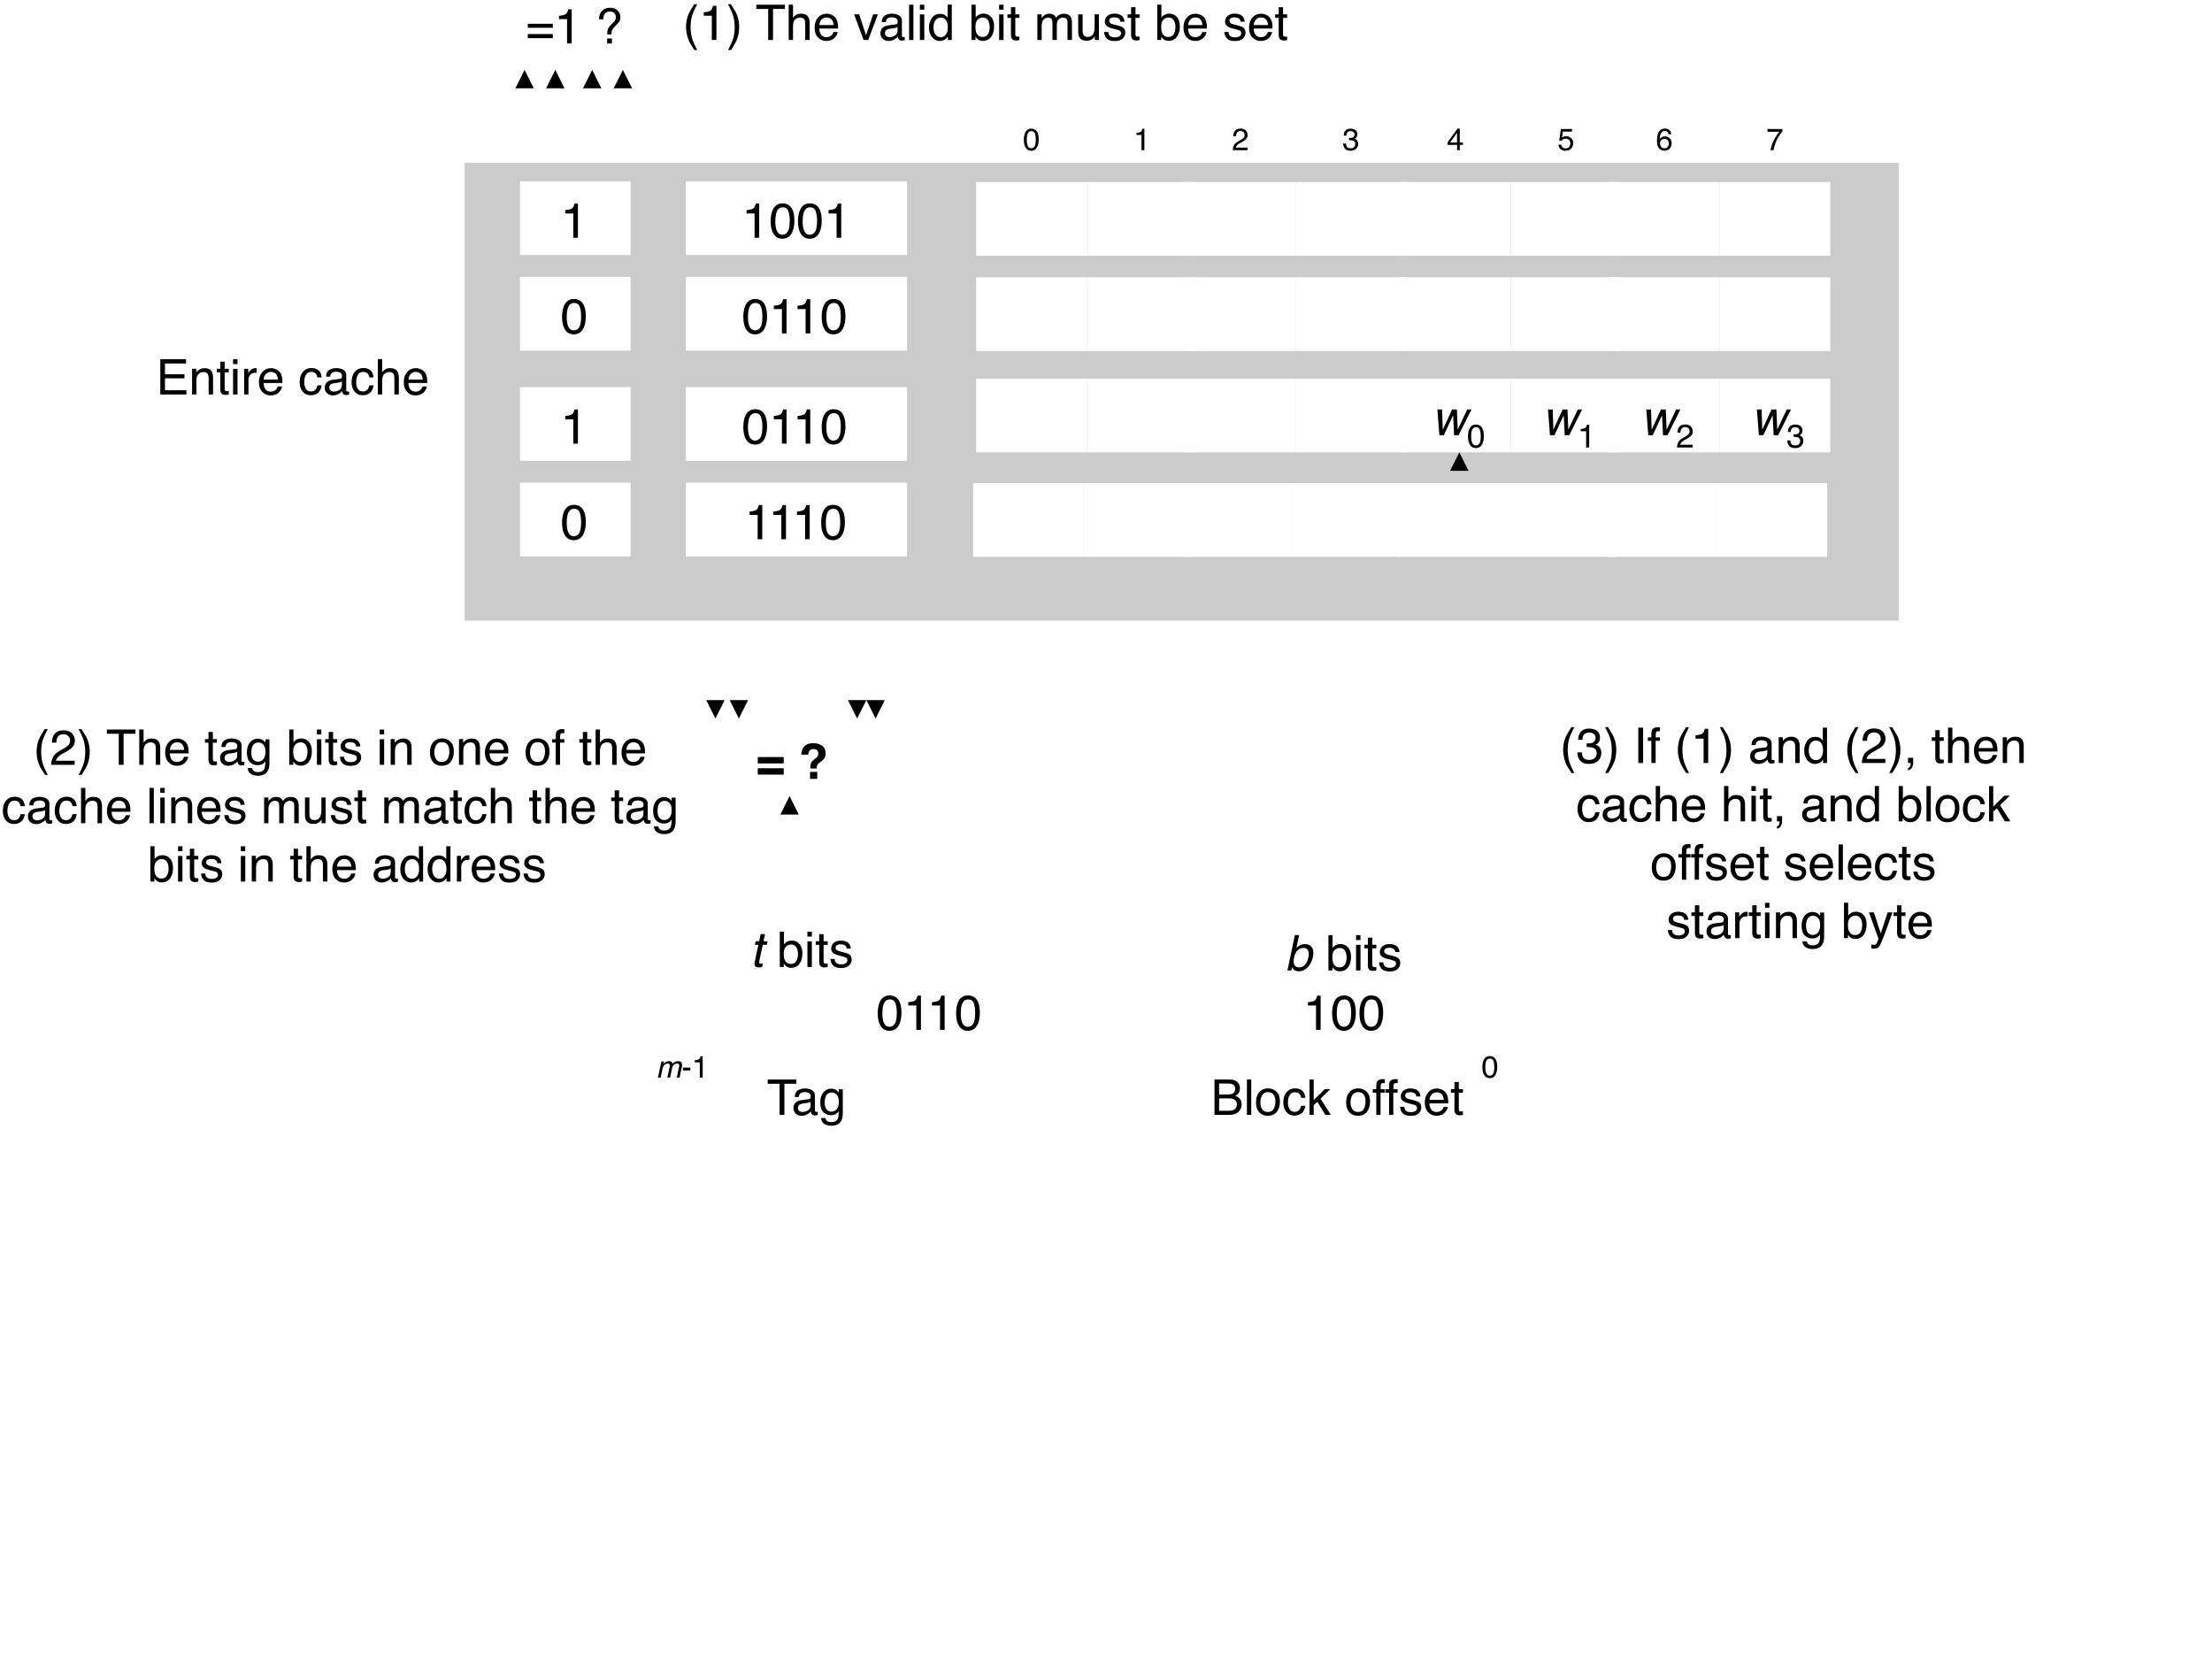 <svg xmlns="http://www.w3.org/2000/svg" xmlns:xlink="http://www.w3.org/1999/xlink" version="1.1" width="720pt" height="540pt" viewBox="0 0 720 540">
<rect x="0" y="0" width="720" height="540" fill="#808080" stroke="none"/>
<defs>
<clipPath id="clip_0">
<path transform="matrix(1,0,0,-1,0,540)" d="M0 0H720V540H0Z"/>
</clipPath>
<path id="font_1_3" d="M.224 .669H.313L.282 .523H.365L.35 .451H.267L.194 .109C.19 .091 .194 .079 .205 .073 .211 .069 .222 .067 .238 .067 .242 .067 .247 .068 .251 .068 .256 .068 .262 .068 .269 .069L.254-0C.244-.003 .233-.006 .221-.007 .21-.008 .198-.009 .186-.009 .145-.009 .119 .002 .109 .023 .098 .044 .097 .071 .104 .105L.178 .451H.107L.122 .523H.193L.224 .669Z"/>
<path id="font_2_1" d="M0 0Z"/>
<path id="font_2_21" d="M.058 .719H.143V.459C.162 .485 .185 .504 .212 .517 .239 .53 .268 .537 .299 .537 .364 .537 .417 .515 .457 .47 .498 .425 .518 .359 .518 .272 .518 .189 .498 .12 .458 .065 .418 .011 .362-.017 .292-.017 .252-.017 .218-.007 .191 .012 .175 .024 .157 .042 .139 .067V0H.058V.719M.286 .062C.334 .062 .369 .08 .393 .118 .416 .156 .428 .206 .428 .267 .428 .322 .416 .368 .393 .404 .369 .44 .334 .458 .289 .458 .249 .458 .213 .443 .183 .414 .153 .384 .138 .335 .138 .267 .138 .218 .144 .178 .157 .148 .18 .09 .223 .062 .286 .062Z"/>
<path id="font_2_28" d="M.064 .521H.154V0H.064V.521M.064 .718H.154V.618H.064V.718Z"/>
<path id="font_2_36" d="M.082 .668H.171V.523H.254V.45H.171V.11C.171 .092 .177 .08 .189 .074 .196 .07 .208 .068 .224 .068 .228 .068 .232 .068 .237 .069 .242 .069 .248 .069 .254 .07V0C.244-.003 .234-.005 .223-.007 .212-.008 .2-.009 .188-.009 .146-.009 .119 .002 .104 .023 .089 .044 .082 .071 .082 .104V.45H.011V.523H.082V.668Z"/>
<path id="font_2_35" d="M.117 .164C.119 .135 .127 .112 .139 .096 .161 .068 .199 .054 .254 .054 .286 .054 .315 .061 .34 .075 .365 .089 .377 .111 .377 .141 .377 .163 .367 .181 .347 .192 .334 .199 .309 .208 .272 .217L.202 .235C.158 .246 .125 .258 .104 .272 .066 .296 .047 .329 .047 .371 .047 .42 .065 .46 .1 .491 .136 .522 .184 .537 .244 .537 .323 .537 .38 .514 .415 .468 .436 .438 .447 .407 .446 .373H.363C.362 .393 .355 .411 .342 .427 .322 .45 .287 .461 .237 .461 .204 .461 .179 .455 .162 .442 .145 .429 .136 .413 .136 .392 .136 .369 .147 .351 .17 .337 .183 .329 .202 .322 .228 .316L.286 .302C.349 .287 .391 .272 .413 .257 .447 .235 .464 .199 .464 .151 .464 .105 .446 .064 .411 .03 .376-.004 .322-.021 .25-.021 .172-.021 .117-.003 .084 .033 .052 .068 .035 .112 .032 .164H.117M.247 .536V.536Z"/>
<path id="font_3_1" d="M0 0Z"/>
<path id="font_2_7" d="M.096 .495V.562C.159 .569 .203 .579 .229 .594 .254 .608 .272 .642 .285 .696H.354V0H.26V.495H.096Z"/>
<path id="font_2_6" d="M.271 .7C.361 .7 .426 .663 .467 .588 .498 .531 .514 .452 .514 .351 .514 .256 .5 .178 .471 .115 .43 .026 .363-.019 .27-.019 .186-.019 .124 .018 .083 .091 .048 .152 .031 .234 .031 .336 .031 .416 .042 .484 .062 .541 .1 .647 .17 .7 .271 .7M.27 .062C.315 .062 .351 .082 .378 .122 .405 .162 .419 .237 .419 .347 .419 .427 .409 .492 .39 .543 .37 .595 .332 .62 .276 .62 .224 .62 .186 .596 .162 .547 .138 .499 .126 .427 .126 .332 .126 .261 .134 .204 .149 .161 .173 .095 .213 .062 .27 .062Z"/>
<path id="font_1_2" d="M.175 .523H.262L.247 .449C.273 .475 .296 .494 .315 .505 .348 .525 .383 .535 .42 .535 .462 .535 .493 .525 .514 .504 .526 .493 .535 .475 .542 .453 .568 .481 .595 .501 .624 .515 .653 .528 .684 .535 .717 .535 .788 .535 .83 .51 .845 .459 .853 .432 .852 .395 .842 .348L.768 0H.677L.754 .364C.761 .399 .757 .422 .743 .436 .728 .449 .708 .455 .683 .455 .649 .455 .616 .444 .587 .42 .557 .397 .536 .359 .525 .305L.46 0H.371L.443 .342C.451 .377 .452 .403 .447 .419 .439 .444 .417 .456 .38 .456 .347 .456 .314 .443 .281 .417 .249 .392 .225 .345 .211 .278L.152 0H.064L.175 .523Z"/>
<path id="font_2_5" d="M.042 .324H.287V.233H.042V.324Z"/>
<path id="font_1_1" d="M.21 .72H.296L.241 .459C.265 .485 .292 .504 .322 .517 .351 .53 .381 .537 .413 .537 .478 .537 .526 .515 .557 .47 .588 .425 .594 .359 .576 .272 .558 .189 .523 .12 .472 .065 .42 .011 .359-.017 .288-.017 .248-.017 .216-.007 .193 .012 .179 .024 .166 .042 .153 .067L.139 0H.058L.21 .72M.485 .267C.497 .322 .494 .368 .479 .404 .463 .44 .432 .458 .386 .458 .346 .458 .307 .443 .271 .414 .235 .384 .209 .335 .195 .267 .184 .218 .182 .178 .188 .148 .199 .09 .236 .062 .299 .062 .346 .062 .386 .08 .417 .118 .449 .156 .472 .206 .485 .267Z"/>
<path id="font_2_19" d="M.598 .718V.632H.356V0H.258V.632H.016V.718H.598Z"/>
<path id="font_2_20" d="M.132 .139C.132 .114 .141 .094 .16 .08 .178 .065 .2 .058 .226 .058 .257 .058 .286 .065 .315 .079 .364 .102 .389 .141 .389 .195V.266C.378 .259 .364 .253 .347 .248 .33 .243 .314 .24 .297 .238L.244 .232C.212 .228 .188 .222 .172 .212 .145 .197 .132 .173 .132 .139M.345 .317C.365 .319 .378 .328 .385 .342 .389 .35 .391 .361 .391 .376 .391 .406 .38 .428 .359 .442 .338 .455 .307 .462 .268 .462 .222 .462 .189 .449 .17 .425 .159 .411 .152 .39 .149 .363H.067C.069 .428 .089 .473 .13 .498 .17 .523 .216 .536 .27 .536 .331 .536 .381 .524 .419 .501 .458 .478 .477 .441 .477 .392V.09C.477 .081 .478 .073 .482 .068 .486 .062 .494 .06 .506 .06 .51 .06 .514 .06 .519 .06 .524 .061 .529 .062 .535 .062V-.003C.521-.007 .511-.009 .503-.01 .496-.011 .486-.012 .474-.012 .444-.012 .422-.001 .408 .021 .401 .032 .396 .048 .393 .069 .375 .046 .349 .025 .316 .008 .282-.01 .245-.019 .205-.019 .157-.019 .117-.004 .086 .026 .055 .055 .04 .092 .04 .137 .04 .185 .055 .223 .085 .25 .116 .277 .155 .293 .205 .299L.345 .317M.272 .536V.536Z"/>
<path id="font_2_26" d="M.249 .532C.29 .532 .326 .522 .356 .502 .373 .49 .39 .474 .407 .452V.519H.488V.042C.488-.024 .479-.077 .459-.115 .423-.186 .354-.222 .252-.222 .196-.222 .149-.209 .11-.184 .072-.159 .05-.119 .046-.065H.135C.139-.089 .148-.107 .161-.119 .181-.139 .212-.148 .254-.148 .322-.148 .366-.125 .387-.077 .399-.049 .405 .001 .404 .073 .386 .046 .365 .026 .34 .013 .316-0 .283-.007 .242-.007 .186-.007 .136 .013 .094 .054 .051 .094 .03 .16 .03 .253 .03 .341 .051 .409 .094 .458 .137 .508 .188 .532 .249 .532M.407 .263C.407 .328 .394 .376 .367 .407 .34 .438 .306 .454 .265 .454 .203 .454 .161 .425 .138 .367 .126 .336 .12 .296 .12 .246 .12 .187 .132 .142 .156 .112 .18 .081 .212 .065 .252 .065 .316 .065 .36 .094 .386 .151 .4 .183 .407 .221 .407 .263M.259 .536V.536Z"/>
<path id="font_2_16" d="M.346 .414C.387 .414 .419 .42 .441 .431 .477 .449 .495 .481 .495 .528 .495 .575 .476 .607 .438 .623 .417 .632 .385 .637 .342 .637H.169V.414H.346M.378 .083C.438 .083 .48 .1 .506 .135 .522 .156 .53 .183 .53 .214 .53 .266 .507 .301 .46 .32 .435 .33 .403 .335 .362 .335H.169V.083H.378M.074 .718H.382C.466 .718 .526 .693 .561 .642 .582 .613 .592 .578 .592 .54 .592 .494 .579 .457 .554 .428 .54 .413 .521 .399 .496 .386 .533 .372 .56 .356 .579 .339 .611 .307 .627 .264 .627 .209 .627 .163 .612 .121 .583 .084 .54 .028 .471 0 .377 0H.074V.718Z"/>
<path id="font_2_30" d="M.067 .718H.155V0H.067V.718Z"/>
<path id="font_2_33" d="M.272 .058C.33 .058 .37 .08 .392 .124 .413 .168 .424 .217 .424 .271 .424 .32 .417 .359 .401 .39 .376 .438 .333 .462 .273 .462 .219 .462 .18 .441 .156 .4 .131 .36 .119 .31 .119 .252 .119 .197 .131 .15 .156 .113 .18 .076 .219 .058 .272 .058M.275 .538C.343 .538 .4 .516 .446 .471 .493 .426 .516 .36 .516 .273 .516 .188 .496 .119 .455 .064 .414 .009 .35-.019 .264-.019 .192-.019 .135 .006 .092 .054 .05 .103 .029 .168 .029 .25 .029 .338 .051 .408 .096 .46 .14 .512 .2 .538 .275 .538M.272 .536V.536Z"/>
<path id="font_2_22" d="M.266 .538C.325 .538 .373 .524 .41 .495 .447 .466 .469 .417 .477 .347H.391C.386 .379 .374 .406 .355 .427 .337 .448 .307 .459 .266 .459 .21 .459 .17 .432 .146 .377 .13 .342 .123 .298 .123 .246 .123 .194 .134 .15 .156 .114 .178 .078 .213 .061 .26 .061 .297 .061 .326 .072 .347 .094 .368 .116 .383 .146 .391 .185H.477C.467 .115 .442 .065 .403 .032 .364 0 .314-.016 .253-.016 .185-.016 .131 .009 .09 .059 .049 .109 .029 .172 .029 .247 .029 .339 .051 .41 .096 .461 .14 .513 .197 .538 .266 .538M.252 .536V.536Z"/>
<path id="font_2_29" d="M.062 .718H.147V.301L.373 .523H.485L.285 .329 .496 0H.384L.221 .266 .147 .196V0H.062V.718Z"/>
<path id="font_2_25" d="M.086 .602C.088 .638 .094 .665 .105 .682 .126 .712 .166 .727 .224 .727 .23 .727 .235 .726 .241 .726 .247 .726 .254 .725 .261 .725V.645C.252 .645 .246 .645 .241 .645 .237 .645 .234 .646 .23 .646 .203 .646 .187 .639 .182 .625 .177 .611 .174 .576 .174 .521H.261V.451H.173V0H.086V.451H.014V.521H.086V.602Z"/>
<path id="font_2_24" d="M.282 .535C.319 .535 .355 .526 .39 .509 .425 .492 .451 .469 .47 .441 .487 .415 .499 .384 .505 .349 .51 .325 .513 .286 .513 .233H.129C.131 .18 .144 .138 .167 .106 .19 .074 .227 .058 .276 .058 .322 .058 .358 .073 .386 .103 .401 .12 .412 .14 .419 .163H.505C.503 .144 .496 .123 .483 .099 .47 .076 .455 .057 .439 .042 .413 .016 .38-.002 .34-.011 .319-.016 .295-.019 .269-.019 .203-.019 .148 .005 .103 .053 .058 .1 .035 .166 .035 .252 .035 .336 .058 .404 .104 .456 .149 .509 .209 .535 .282 .535M.422 .304C.419 .342 .41 .372 .397 .395 .373 .438 .333 .459 .277 .459 .236 .459 .203 .444 .175 .415 .148 .386 .133 .349 .132 .304H.422M.274 .536V.536Z"/>
<path id="font_2_17" d="M.085 .718H.608V.63H.18V.412H.576V.329H.18V.086H.616V0H.085V.718M.351 .718V.718Z"/>
<path id="font_2_32" d="M.064 .523H.148V.449C.173 .48 .199 .502 .227 .515 .254 .528 .285 .535 .319 .535 .393 .535 .443 .509 .469 .457 .484 .429 .491 .389 .491 .336V0H.401V.33C.401 .362 .397 .388 .387 .407 .372 .44 .343 .456 .302 .456 .281 .456 .264 .454 .251 .45 .227 .443 .206 .428 .188 .407 .173 .389 .163 .372 .159 .353 .155 .335 .152 .308 .152 .274V0H.064V.523M.271 .536V.536Z"/>
<path id="font_2_34" d="M.067 .523H.15V.433C.157 .45 .174 .472 .201 .497 .227 .522 .258 .535 .293 .535 .295 .535 .297 .535 .301 .535 .305 .534 .312 .533 .321 .532V.439C.316 .441 .311 .441 .307 .442 .302 .442 .298 .442 .292 .442 .248 .442 .214 .428 .19 .399 .167 .371 .155 .338 .155 .301V0H.067V.523Z"/>
<path id="font_2_27" d="M.064 .719H.152V.452C.173 .479 .192 .497 .208 .508 .237 .527 .272 .536 .314 .536 .39 .536 .442 .51 .469 .456 .483 .427 .491 .387 .491 .336V0H.4V.33C.4 .368 .396 .396 .386 .414 .37 .443 .34 .457 .296 .457 .259 .457 .226 .444 .197 .419 .167 .394 .152 .347 .152 .277V0H.064V.719Z"/>
<path id="font_2_14" d="M.554 .401V.319H.045V.401H.554M.554 .192V.108H.045V.192H.554Z"/>
<path id="font_2_15" d="M.241 .102H.338V0H.241V.102M.076 .492C.076 .563 .096 .619 .136 .662 .175 .705 .23 .727 .299 .727 .363 .727 .415 .708 .453 .672 .492 .635 .511 .588 .511 .531 .511 .496 .504 .468 .49 .447 .476 .425 .447 .394 .404 .352 .373 .322 .353 .296 .344 .275 .334 .255 .33 .224 .33 .183H.243C.243 .229 .248 .267 .259 .295 .27 .323 .295 .356 .332 .393L.371 .431C.383 .442 .392 .454 .399 .466 .412 .487 .419 .509 .419 .532 .419 .564 .409 .592 .39 .615 .371 .639 .34 .65 .296 .65 .242 .65 .204 .63 .183 .59 .171 .567 .165 .535 .163 .492H.076Z"/>
<path id="font_4_2" d="M.564 .444V.315H.036V.444H.564M.564 .216V.087H.036V.216H.564Z"/>
<path id="font_4_1" d="M0 0Z"/>
<path id="font_4_3" d="M.238 .142H.384V0H.238V.142M.06 .493C.064 .586 .096 .651 .157 .69 .196 .714 .243 .727 .299 .727 .372 .727 .434 .709 .482 .674 .531 .639 .555 .587 .555 .519 .555 .476 .545 .441 .523 .412 .511 .395 .487 .372 .452 .345L.417 .318C.399 .304 .386 .287 .38 .267 .376 .255 .374 .236 .374 .21H.242C.244 .265 .249 .302 .257 .323 .266 .344 .288 .368 .323 .396L.358 .423C.37 .432 .38 .441 .387 .452 .4 .47 .406 .489 .406 .51 .406 .535 .399 .557 .385 .577 .37 .597 .344 .607 .305 .607 .267 .607 .241 .595 .225 .57 .209 .546 .201 .52 .201 .493H.06Z"/>
<path id="font_5_1" d="M0 0Z"/>
<path id="font_2_2" d="M.296 .729C.245 .63 .212 .557 .196 .51 .173 .439 .162 .356 .162 .263 .162 .168 .175 .082 .201 .004 .217-.044 .25-.114 .297-.204H.238C.191-.13 .161-.082 .15-.062 .139-.041 .126-.014 .113 .022 .095 .07 .082 .121 .075 .176 .071 .204 .069 .231 .069 .257 .069 .353 .084 .439 .115 .515 .134 .562 .174 .634 .235 .729H.296Z"/>
<path id="font_2_9" d="M.26-.019C.177-.019 .117 .004 .08 .05 .043 .095 .024 .151 .024 .216H.116C.12 .17 .128 .137 .141 .117 .164 .08 .205 .062 .265 .062 .311 .062 .348 .074 .376 .099 .404 .123 .418 .155 .418 .194 .418 .243 .403 .276 .374 .295 .344 .315 .303 .324 .251 .324 .245 .324 .239 .324 .233 .324 .227 .324 .221 .324 .215 .323V.401C.224 .4 .232 .399 .238 .399 .244 .399 .251 .398 .258 .398 .291 .398 .318 .404 .339 .414 .376 .432 .395 .465 .395 .511 .395 .546 .382 .573 .357 .592 .333 .611 .304 .62 .271 .62 .212 .62 .172 .601 .149 .562 .137 .541 .13 .51 .128 .471H.042C.042 .523 .052 .567 .073 .603 .109 .668 .172 .7 .262 .7 .333 .7 .388 .684 .427 .653 .466 .621 .486 .575 .486 .515 .486 .472 .474 .437 .451 .411 .437 .394 .418 .381 .396 .372 .432 .361 .461 .342 .482 .313 .502 .284 .513 .249 .513 .208 .513 .141 .491 .086 .447 .044 .403 .002 .34-.019 .26-.019Z"/>
<path id="font_2_3" d="M.035-.204C.086-.103 .12-.03 .135 .017 .158 .087 .169 .169 .169 .263 .169 .357 .156 .443 .129 .521 .113 .57 .081 .639 .033 .729H.092C.142 .649 .173 .6 .183 .581 .194 .562 .205 .537 .218 .504 .233 .463 .245 .423 .251 .383 .258 .343 .261 .305 .261 .268 .261 .172 .246 .086 .215 .01 .196-.038 .156-.11 .096-.204H.035Z"/>
<path id="font_2_18" d="M.098 .718H.196V0H.098V.718Z"/>
<path id="font_2_23" d="M.12 .255C.12 .199 .132 .152 .156 .114 .18 .077 .218 .058 .27 .058 .311 .058 .344 .075 .37 .11 .397 .145 .41 .196 .41 .261 .41 .327 .396 .377 .369 .408 .342 .44 .309 .456 .269 .456 .225 .456 .189 .439 .161 .405 .134 .371 .12 .321 .12 .255M.252 .532C.292 .532 .326 .524 .353 .507 .369 .497 .386 .48 .406 .456V.719H.491V0H.412V.072C.391 .04 .367 .017 .339 .003 .311-.011 .279-.019 .243-.019 .184-.019 .134 .006 .091 .055 .049 .104 .027 .169 .027 .25 .027 .327 .047 .393 .086 .448 .125 .504 .18 .532 .252 .532Z"/>
<path id="font_2_8" d="M.031 0C.035 .06 .047 .113 .069 .157 .09 .202 .132 .242 .195 .279L.289 .333C.331 .357 .361 .378 .377 .396 .404 .423 .417 .454 .417 .489 .417 .53 .405 .562 .381 .586 .356 .61 .324 .622 .283 .622 .223 .622 .181 .599 .158 .553 .146 .529 .139 .495 .138 .451H.048C.049 .512 .061 .562 .082 .6 .12 .668 .187 .702 .284 .702 .364 .702 .422 .68 .459 .637 .496 .594 .515 .546 .515 .492 .515 .436 .495 .388 .456 .349 .433 .326 .392 .298 .333 .265L.266 .228C.234 .21 .209 .193 .191 .177 .158 .149 .138 .118 .129 .083H.511V0H.031Z"/>
<path id="font_2_4" d="M.083-.103C.105-.099 .121-.083 .13-.055 .135-.04 .138-.026 .138-.012 .138-.01 .138-.008 .137-.006 .137-.004 .137-.002 .136 0H.083V.106H.188V.008C.188-.031 .18-.065 .164-.094 .148-.124 .121-.142 .083-.148V-.103Z"/>
<path id="font_2_39" d="M.391 .523H.488C.476 .49 .448 .413 .406 .294 .374 .204 .347 .13 .326 .074 .275-.06 .239-.141 .218-.171 .197-.2 .162-.215 .111-.215 .098-.215 .089-.214 .082-.213 .076-.212 .067-.211 .058-.208V-.127C.073-.132 .084-.134 .091-.135 .098-.136 .104-.137 .109-.137 .125-.137 .137-.134 .145-.129 .152-.123 .159-.117 .164-.109 .166-.106 .172-.093 .182-.069 .192-.045 .199-.027 .204-.015L.01 .523H.11L.25 .097 .391 .523M.25 .536V.536Z"/>
<path id="font_2_31" d="M.064 .523H.151V.449C.172 .475 .191 .494 .208 .505 .237 .525 .27 .535 .307 .535 .348 .535 .382 .525 .407 .504 .422 .493 .435 .475 .446 .453 .466 .481 .489 .501 .515 .515 .542 .528 .571 .535 .604 .535 .674 .535 .722 .51 .748 .459 .761 .432 .768 .395 .768 .348V0H.677V.364C.677 .399 .668 .422 .651 .436 .633 .449 .612 .455 .587 .455 .552 .455 .523 .444 .498 .42 .473 .397 .46 .359 .46 .305V0H.371V.342C.371 .377 .367 .403 .358 .419 .345 .444 .32 .456 .284 .456 .25 .456 .22 .443 .193 .417 .166 .392 .152 .345 .152 .278V0H.064V.523Z"/>
<path id="font_2_37" d="M.152 .523V.176C.152 .149 .157 .127 .165 .11 .181 .079 .21 .063 .252 .063 .314 .063 .355 .091 .377 .146 .389 .175 .396 .215 .396 .266V.523H.483V0H.4L.401 .077C.39 .057 .376 .04 .359 .027 .325-.001 .285-.015 .237-.015 .162-.015 .111 .01 .084 .06 .07 .087 .062 .123 .062 .167V.523H.152M.273 .536V.536Z"/>
<path id="font_2_38" d="M.107 .523 .247 .097 .393 .523H.489L.292 0H.198L.005 .523H.107Z"/>
<path id="font_1_4" d="M.216 .523 .229 .111 .418 .523H.517L.533 .113 .727 .523H.814L.552 0H.46L.44 .405 .251 0H.16L.12 .523H.216Z"/>
<path id="font_2_13" d="M.523 .688V.61C.5 .589 .471 .551 .433 .497 .396 .443 .363 .385 .334 .322 .306 .261 .285 .206 .27 .156 .261 .124 .248 .072 .233 0H.136C.158 .133 .207 .266 .283 .398 .327 .476 .374 .542 .423 .599H.037V.688H.523Z"/>
<path id="font_2_10" d="M.331 .249V.564L.106 .249H.331M.332 0V.171H.025V.258L.346 .701H.42V.249H.523V.171H.42V0H.332Z"/>
<path id="font_2_11" d="M.124 .178C.129 .127 .153 .093 .193 .073 .214 .063 .238 .059 .266 .059 .318 .059 .356 .075 .381 .109 .406 .142 .419 .179 .419 .219 .419 .268 .404 .306 .374 .333 .344 .36 .309 .373 .267 .373 .237 .373 .211 .367 .189 .355 .168 .344 .149 .327 .134 .306L.058 .311 .111 .688H.474V.603H.177L.147 .409C.163 .421 .179 .431 .193 .437 .219 .448 .25 .453 .284 .453 .348 .453 .402 .432 .447 .391 .491 .349 .514 .297 .514 .233 .514 .167 .493 .108 .452 .057 .412 .007 .346-.019 .257-.019 .2-.019 .149-.002 .106 .03 .062 .062 .037 .111 .032 .178H.124Z"/>
<path id="font_2_12" d="M.292 .702C.371 .702 .425 .682 .456 .641 .487 .601 .502 .559 .502 .516H.415C.41 .543 .402 .565 .39 .581 .369 .61 .337 .625 .294 .625 .245 .625 .206 .602 .177 .557 .148 .511 .132 .446 .128 .361 .149 .391 .174 .413 .205 .428 .233 .441 .264 .447 .298 .447 .357 .447 .408 .429 .452 .391 .495 .354 .517 .298 .517 .224 .517 .16 .496 .104 .455 .055 .414 .006 .355-.019 .278-.019 .213-.019 .156 .006 .109 .056 .061 .106 .038 .189 .038 .307 .038 .394 .048 .468 .069 .528 .11 .644 .184 .702 .292 .702M.286 .06C.332 .06 .367 .075 .39 .106 .413 .137 .424 .174 .424 .216 .424 .252 .414 .286 .394 .319 .373 .351 .336 .367 .282 .367 .244 .367 .211 .355 .182 .33 .154 .305 .14 .267 .14 .216 .14 .172 .153 .135 .178 .105 .204 .075 .24 .06 .286 .06Z"/>
</defs>
<g clip-path="url(#clip_0)">
<path transform="matrix(1,0,0,-1,0,540)" d="M0 540H720V0H0Z" fill="#ffffff" fill-rule="evenodd"/>
<use data-text="t" xlink:href="#font_1_3" transform="matrix(16,0,0,-16,244,314.75)"/>
<use data-text=" " xlink:href="#font_2_1" transform="matrix(16,0,0,-16,248.445,314.75)"/>
<use data-text="b" xlink:href="#font_2_21" transform="matrix(16,0,0,-16,252.89,314.75)"/>
<use data-text="i" xlink:href="#font_2_28" transform="matrix(16,0,0,-16,261.789,314.75)"/>
<use data-text="t" xlink:href="#font_2_36" transform="matrix(16,0,0,-16,265.344,314.75)"/>
<use data-text="s" xlink:href="#font_2_35" transform="matrix(16,0,0,-16,269.789,314.75)"/>
<use data-text="&#xfffd;" xlink:href="#font_3_1" transform="matrix(16,0,0,-16,277.789,314.75)"/>
<path transform="matrix(0,0,0,0,393,319.125)" stroke-width="12700" stroke-linecap="butt" stroke-miterlimit="8" stroke-linejoin="miter" fill="none" stroke="#000000" d="M-.12 .094H1143000V246062H-.12Z"/>
<use data-text="1" xlink:href="#font_2_7" transform="matrix(16,0,0,-16,424.2,335.212)"/>
<use data-text="0" xlink:href="#font_2_6" transform="matrix(16,0,0,-16,433.099,335.212)"/>
<use data-text="0" xlink:href="#font_2_6" transform="matrix(16,0,0,-16,441.998,335.212)"/>
<use data-text="&#xfffd;" xlink:href="#font_3_1" transform="matrix(16,0,0,-16,450.897,335.212)"/>
<path transform="matrix(0,0,0,0,213,319.125)" stroke-width="12700" stroke-linecap="butt" stroke-miterlimit="8" stroke-linejoin="miter" fill="none" stroke="#000000" d="M.028 .094H2286000V246062H.028Z"/>
<use data-text="0" xlink:href="#font_2_6" transform="matrix(16,0,0,-16,285.2,335.212)"/>
<use data-text="1" xlink:href="#font_2_7" transform="matrix(16,0,0,-16,294.099,335.212)"/>
<use data-text="1" xlink:href="#font_2_7" transform="matrix(16,0,0,-16,301.814,335.212)"/>
<use data-text="0" xlink:href="#font_2_6" transform="matrix(16,0,0,-16,310.714,335.212)"/>
<use data-text="&#xfffd;" xlink:href="#font_3_1" transform="matrix(16,0,0,-16,319.613,335.212)"/>
<use data-text="0" xlink:href="#font_2_6" transform="matrix(10,0,0,-10,482.2,350.75)"/>
<use data-text="&#xfffd;" xlink:href="#font_3_1" transform="matrix(10,0,0,-10,487.762,350.75)"/>
<use data-text="m" xlink:href="#font_1_2" transform="matrix(10,0,0,-10,213.52,350.75)"/>
<use data-text="-" xlink:href="#font_2_5" transform="matrix(10,0,0,-10,221.85,350.75)"/>
<use data-text="1" xlink:href="#font_2_7" transform="matrix(10,0,0,-10,225.18,350.75)"/>
<use data-text="&#xfffd;" xlink:href="#font_3_1" transform="matrix(10,0,0,-10,230.742,350.75)"/>
<use data-text="b" xlink:href="#font_1_1" transform="matrix(16,0,0,-16,418.125,315.875)"/>
<use data-text=" " xlink:href="#font_2_1" transform="matrix(16,0,0,-16,427.023,315.875)"/>
<use data-text="b" xlink:href="#font_2_21" transform="matrix(16,0,0,-16,431.468,315.875)"/>
<use data-text="i" xlink:href="#font_2_28" transform="matrix(16,0,0,-16,440.367,315.875)"/>
<use data-text="t" xlink:href="#font_2_36" transform="matrix(16,0,0,-16,443.923,315.875)"/>
<use data-text="s" xlink:href="#font_2_35" transform="matrix(16,0,0,-16,448.367,315.875)"/>
<use data-text="&#xfffd;" xlink:href="#font_3_1" transform="matrix(16,0,0,-16,456.367,315.875)"/>
<use data-text="T" xlink:href="#font_2_19" transform="matrix(16,0,0,-16,249.625,362.875)"/>
<use data-text="a" xlink:href="#font_2_20" transform="matrix(16,0,0,-16,257.625,362.875)"/>
<use data-text="g" xlink:href="#font_2_26" transform="matrix(16,0,0,-16,266.521,362.875)"/>
<use data-text="&#xfffd;" xlink:href="#font_3_1" transform="matrix(16,0,0,-16,275.417,362.875)"/>
<use data-text="B" xlink:href="#font_2_16" transform="matrix(16,0,0,-16,394.125,362.875)"/>
<use data-text="l" xlink:href="#font_2_30" transform="matrix(16,0,0,-16,404.797,362.875)"/>
<use data-text="o" xlink:href="#font_2_33" transform="matrix(16,0,0,-16,408.352,362.875)"/>
<use data-text="c" xlink:href="#font_2_22" transform="matrix(16,0,0,-16,417.251,362.875)"/>
<use data-text="k" xlink:href="#font_2_29" transform="matrix(16,0,0,-16,425.251,362.875)"/>
<use data-text=" " xlink:href="#font_2_1" transform="matrix(16,0,0,-16,433.251,362.875)"/>
<use data-text="o" xlink:href="#font_2_33" transform="matrix(16,0,0,-16,437.696,362.875)"/>
<use data-text="f" xlink:href="#font_2_25" transform="matrix(16,0,0,-16,446.595,362.875)"/>
<use data-text="f" xlink:href="#font_2_25" transform="matrix(16,0,0,-16,450.76,362.875)"/>
<use data-text="s" xlink:href="#font_2_35" transform="matrix(16,0,0,-16,455.205,362.875)"/>
<use data-text="e" xlink:href="#font_2_24" transform="matrix(16,0,0,-16,463.205,362.875)"/>
<use data-text="t" xlink:href="#font_2_36" transform="matrix(16,0,0,-16,472.104,362.875)"/>
<use data-text="&#xfffd;" xlink:href="#font_3_1" transform="matrix(16,0,0,-16,476.549,362.875)"/>
<use data-text="E" xlink:href="#font_2_17" transform="matrix(16,0,0,-16,50.825,128.4)"/>
<use data-text="n" xlink:href="#font_2_32" transform="matrix(16,0,0,-16,61.497,128.4)"/>
<use data-text="t" xlink:href="#font_2_36" transform="matrix(16,0,0,-16,70.396,128.4)"/>
<use data-text="i" xlink:href="#font_2_28" transform="matrix(16,0,0,-16,74.841,128.4)"/>
<use data-text="r" xlink:href="#font_2_34" transform="matrix(16,0,0,-16,78.396,128.4)"/>
<use data-text="e" xlink:href="#font_2_24" transform="matrix(16,0,0,-16,83.724,128.4)"/>
<use data-text=" " xlink:href="#font_2_1" transform="matrix(16,0,0,-16,92.623,128.4)"/>
<use data-text="c" xlink:href="#font_2_22" transform="matrix(16,0,0,-16,97.068,128.4)"/>
<use data-text="a" xlink:href="#font_2_20" transform="matrix(16,0,0,-16,105.068,128.4)"/>
<use data-text="c" xlink:href="#font_2_22" transform="matrix(16,0,0,-16,113.967,128.4)"/>
<use data-text="h" xlink:href="#font_2_27" transform="matrix(16,0,0,-16,121.967,128.4)"/>
<use data-text="e" xlink:href="#font_2_24" transform="matrix(16,0,0,-16,130.867,128.4)"/>
<use data-text="&#xfffd;" xlink:href="#font_3_1" transform="matrix(16,0,0,-16,139.766,128.4)"/>
<use data-text="=" xlink:href="#font_2_14" transform="matrix(16,0,0,-16,171.075,14.15)"/>
<use data-text="1" xlink:href="#font_2_7" transform="matrix(16,0,0,-16,180.419,14.15)"/>
<use data-text=" " xlink:href="#font_2_1" transform="matrix(16,0,0,-16,189.318,14.15)"/>
<use data-text="?" xlink:href="#font_2_15" transform="matrix(16,0,0,-16,193.763,14.15)"/>
<use data-text="&#xfffd;" xlink:href="#font_3_1" transform="matrix(16,0,0,-16,202.662,14.15)"/>
<path transform="matrix(0,-0,0,0,395.5,300.375)" stroke-width="12700" stroke-linecap="butt" stroke-linejoin="round" fill="none" stroke="#000000" d="M-.057-.003C42084.01-.003 76199.95 41460.27 76199.95 92604.05V463021C76199.95 514164.8 110315.9 555625.1 152400 555625.1 110315.9 555625.1 76199.95 597085.4 76199.95 648229.1V1018646C76199.95 1069790 42084.01 1111250-.057 1111250"/>
<path transform="matrix(0,-0,0,0,213,300.375)" stroke-width="12700" stroke-linecap="butt" stroke-linejoin="round" fill="none" stroke="#000000" d="M-.057 .028C42084.01 .028 76199.95 41460.29 76199.95 92604.08V463021.1C76199.95 514164.8 110315.9 555625.1 152400 555625.1 110315.9 555625.1 76199.95 597085.4 76199.95 648229.2V1018646C76199.95 1069790 42084.01 1111250-.057 1111250"/>
<use data-text="=" xlink:href="#font_4_2" transform="matrix(16,0,0,-16,246.075,253.525)"/>
<use data-text=" " xlink:href="#font_4_1" transform="matrix(16,0,0,-16,255.419,253.525)"/>
<use data-text="?" xlink:href="#font_4_3" transform="matrix(16,0,0,-16,259.864,253.525)"/>
<use data-text="&#xfffd;" xlink:href="#font_5_1" transform="matrix(16,0,0,-16,269.637,253.525)"/>
<path transform="matrix(0,0,0,0,257,259.125)" stroke-width="12700" stroke-linecap="butt" stroke-linejoin="round" fill="none" stroke="#000000" d="M-.136 25399.98V369887.5"/>
<path transform="matrix(1,0,0,-1,0,540)" d="M254 274.875 257 280.875 260 274.875Z" fill-rule="evenodd"/>
<path transform="matrix(0,0,0,0,439,260.375)" stroke-width="12700" stroke-linecap="butt" stroke-linejoin="round" fill="none" stroke="#000000" d="M.082-.021 457200.2 1.142"/>
<path transform="matrix(0,0,0,0,439,260.375)" stroke-width="12700" stroke-linecap="butt" stroke-linejoin="round" fill="none" stroke="#000000" d="M.082-.021 1.245 354011.9"/>
<use data-text="(" xlink:href="#font_2_2" transform="matrix(16,0,0,-16,507.696,248.35)"/>
<use data-text="3" xlink:href="#font_2_9" transform="matrix(16,0,0,-16,513.024,248.35)"/>
<use data-text=")" xlink:href="#font_2_3" transform="matrix(16,0,0,-16,521.923,248.35)"/>
<use data-text=" " xlink:href="#font_2_1" transform="matrix(16,0,0,-16,527.251,248.35)"/>
<use data-text="I" xlink:href="#font_2_18" transform="matrix(16,0,0,-16,531.696,248.35)"/>
<use data-text="f" xlink:href="#font_2_25" transform="matrix(16,0,0,-16,536.141,248.35)"/>
<use data-text=" " xlink:href="#font_2_1" transform="matrix(16,0,0,-16,540.586,248.35)"/>
<use data-text="(" xlink:href="#font_2_2" transform="matrix(16,0,0,-16,545.03,248.35)"/>
<use data-text="1" xlink:href="#font_2_7" transform="matrix(16,0,0,-16,550.358,248.35)"/>
<use data-text=")" xlink:href="#font_2_3" transform="matrix(16,0,0,-16,559.258,248.35)"/>
<use data-text=" " xlink:href="#font_2_1" transform="matrix(16,0,0,-16,564.586,248.35)"/>
<use data-text="a" xlink:href="#font_2_20" transform="matrix(16,0,0,-16,569.03,248.35)"/>
<use data-text="n" xlink:href="#font_2_32" transform="matrix(16,0,0,-16,577.93,248.35)"/>
<use data-text="d" xlink:href="#font_2_23" transform="matrix(16,0,0,-16,586.829,248.35)"/>
<use data-text=" " xlink:href="#font_2_1" transform="matrix(16,0,0,-16,595.728,248.35)"/>
<use data-text="(" xlink:href="#font_2_2" transform="matrix(16,0,0,-16,600.173,248.35)"/>
<use data-text="2" xlink:href="#font_2_8" transform="matrix(16,0,0,-16,605.501,248.35)"/>
<use data-text=")" xlink:href="#font_2_3" transform="matrix(16,0,0,-16,614.4,248.35)"/>
<use data-text="," xlink:href="#font_2_4" transform="matrix(16,0,0,-16,619.728,248.35)"/>
<use data-text=" " xlink:href="#font_2_1" transform="matrix(16,0,0,-16,624.173,248.35)"/>
<use data-text="t" xlink:href="#font_2_36" transform="matrix(16,0,0,-16,628.618,248.35)"/>
<use data-text="h" xlink:href="#font_2_27" transform="matrix(16,0,0,-16,633.062,248.35)"/>
<use data-text="e" xlink:href="#font_2_24" transform="matrix(16,0,0,-16,641.962,248.35)"/>
<use data-text="n" xlink:href="#font_2_32" transform="matrix(16,0,0,-16,650.861,248.35)"/>
<use data-text=" " xlink:href="#font_2_1" transform="matrix(16,0,0,-16,659.76,248.35)"/>
<use data-text="c" xlink:href="#font_2_22" transform="matrix(16,0,0,-16,513.016,267.35)"/>
<use data-text="a" xlink:href="#font_2_20" transform="matrix(16,0,0,-16,521.016,267.35)"/>
<use data-text="c" xlink:href="#font_2_22" transform="matrix(16,0,0,-16,529.915,267.35)"/>
<use data-text="h" xlink:href="#font_2_27" transform="matrix(16,0,0,-16,537.915,267.35)"/>
<use data-text="e" xlink:href="#font_2_24" transform="matrix(16,0,0,-16,546.815,267.35)"/>
<use data-text=" " xlink:href="#font_2_1" transform="matrix(16,0,0,-16,555.714,267.35)"/>
<use data-text="h" xlink:href="#font_2_27" transform="matrix(16,0,0,-16,560.159,267.35)"/>
<use data-text="i" xlink:href="#font_2_28" transform="matrix(16,0,0,-16,569.058,267.35)"/>
<use data-text="t" xlink:href="#font_2_36" transform="matrix(16,0,0,-16,572.613,267.35)"/>
<use data-text="," xlink:href="#font_2_4" transform="matrix(16,0,0,-16,577.058,267.35)"/>
<use data-text=" " xlink:href="#font_2_1" transform="matrix(16,0,0,-16,581.503,267.35)"/>
<use data-text="a" xlink:href="#font_2_20" transform="matrix(16,0,0,-16,585.947,267.35)"/>
<use data-text="n" xlink:href="#font_2_32" transform="matrix(16,0,0,-16,594.847,267.35)"/>
<use data-text="d" xlink:href="#font_2_23" transform="matrix(16,0,0,-16,603.746,267.35)"/>
<use data-text=" " xlink:href="#font_2_1" transform="matrix(16,0,0,-16,612.645,267.35)"/>
<use data-text="b" xlink:href="#font_2_21" transform="matrix(16,0,0,-16,617.09,267.35)"/>
<use data-text="l" xlink:href="#font_2_30" transform="matrix(16,0,0,-16,625.989,267.35)"/>
<use data-text="o" xlink:href="#font_2_33" transform="matrix(16,0,0,-16,629.544,267.35)"/>
<use data-text="c" xlink:href="#font_2_22" transform="matrix(16,0,0,-16,638.443,267.35)"/>
<use data-text="k" xlink:href="#font_2_29" transform="matrix(16,0,0,-16,646.443,267.35)"/>
<use data-text=" " xlink:href="#font_2_1" transform="matrix(16,0,0,-16,654.443,267.35)"/>
<use data-text="&#xfffd;" xlink:href="#font_3_1" transform="matrix(16,0,0,-16,654.443,267.35)"/>
<use data-text="o" xlink:href="#font_2_33" transform="matrix(16,0,0,-16,537.18,286.35)"/>
<use data-text="f" xlink:href="#font_2_25" transform="matrix(16,0,0,-16,546.08,286.35)"/>
<use data-text="f" xlink:href="#font_2_25" transform="matrix(16,0,0,-16,550.244,286.35)"/>
<use data-text="s" xlink:href="#font_2_35" transform="matrix(16,0,0,-16,554.689,286.35)"/>
<use data-text="e" xlink:href="#font_2_24" transform="matrix(16,0,0,-16,562.689,286.35)"/>
<use data-text="t" xlink:href="#font_2_36" transform="matrix(16,0,0,-16,571.588,286.35)"/>
<use data-text=" " xlink:href="#font_2_1" transform="matrix(16,0,0,-16,576.033,286.35)"/>
<use data-text="s" xlink:href="#font_2_35" transform="matrix(16,0,0,-16,580.478,286.35)"/>
<use data-text="e" xlink:href="#font_2_24" transform="matrix(16,0,0,-16,588.478,286.35)"/>
<use data-text="l" xlink:href="#font_2_30" transform="matrix(16,0,0,-16,597.377,286.35)"/>
<use data-text="e" xlink:href="#font_2_24" transform="matrix(16,0,0,-16,600.932,286.35)"/>
<use data-text="c" xlink:href="#font_2_22" transform="matrix(16,0,0,-16,609.832,286.35)"/>
<use data-text="t" xlink:href="#font_2_36" transform="matrix(16,0,0,-16,617.832,286.35)"/>
<use data-text="s" xlink:href="#font_2_35" transform="matrix(16,0,0,-16,622.276,286.35)"/>
<use data-text=" " xlink:href="#font_2_1" transform="matrix(16,0,0,-16,630.276,286.35)"/>
<use data-text="&#xfffd;" xlink:href="#font_3_1" transform="matrix(16,0,0,-16,630.276,286.35)"/>
<use data-text="s" xlink:href="#font_2_35" transform="matrix(16,0,0,-16,542.372,305.35)"/>
<use data-text="t" xlink:href="#font_2_36" transform="matrix(16,0,0,-16,550.372,305.35)"/>
<use data-text="a" xlink:href="#font_2_20" transform="matrix(16,0,0,-16,554.817,305.35)"/>
<use data-text="r" xlink:href="#font_2_34" transform="matrix(16,0,0,-16,563.716,305.35)"/>
<use data-text="t" xlink:href="#font_2_36" transform="matrix(16,0,0,-16,569.044,305.35)"/>
<use data-text="i" xlink:href="#font_2_28" transform="matrix(16,0,0,-16,573.489,305.35)"/>
<use data-text="n" xlink:href="#font_2_32" transform="matrix(16,0,0,-16,577.044,305.35)"/>
<use data-text="g" xlink:href="#font_2_26" transform="matrix(16,0,0,-16,585.943,305.35)"/>
<use data-text=" " xlink:href="#font_2_1" transform="matrix(16,0,0,-16,594.842,305.35)"/>
<use data-text="b" xlink:href="#font_2_21" transform="matrix(16,0,0,-16,599.287,305.35)"/>
<use data-text="y" xlink:href="#font_2_39" transform="matrix(16,0,0,-16,608.186,305.35)"/>
<use data-text="t" xlink:href="#font_2_36" transform="matrix(16,0,0,-16,616.186,305.35)"/>
<use data-text="e" xlink:href="#font_2_24" transform="matrix(16,0,0,-16,620.631,305.35)"/>
<use data-text="&#xfffd;" xlink:href="#font_3_1" transform="matrix(16,0,0,-16,625.084,305.35)"/>
<use data-text="(" xlink:href="#font_2_2" transform="matrix(16,0,0,-16,10.809,248.95)"/>
<use data-text="2" xlink:href="#font_2_8" transform="matrix(16,0,0,-16,16.137,248.95)"/>
<use data-text=")" xlink:href="#font_2_3" transform="matrix(16,0,0,-16,25.037,248.95)"/>
<use data-text=" " xlink:href="#font_2_1" transform="matrix(16,0,0,-16,30.365,248.95)"/>
<use data-text="T" xlink:href="#font_2_19" transform="matrix(16,0,0,-16,34.529,248.95)"/>
<use data-text="h" xlink:href="#font_2_27" transform="matrix(16,0,0,-16,44.302,248.95)"/>
<use data-text="e" xlink:href="#font_2_24" transform="matrix(16,0,0,-16,53.201,248.95)"/>
<use data-text=" " xlink:href="#font_2_1" transform="matrix(16,0,0,-16,62.101,248.95)"/>
<use data-text="t" xlink:href="#font_2_36" transform="matrix(16,0,0,-16,66.545,248.95)"/>
<use data-text="a" xlink:href="#font_2_20" transform="matrix(16,0,0,-16,70.99,248.95)"/>
<use data-text="g" xlink:href="#font_2_26" transform="matrix(16,0,0,-16,79.889,248.95)"/>
<use data-text=" " xlink:href="#font_2_1" transform="matrix(16,0,0,-16,88.789,248.95)"/>
<use data-text="b" xlink:href="#font_2_21" transform="matrix(16,0,0,-16,93.233,248.95)"/>
<use data-text="i" xlink:href="#font_2_28" transform="matrix(16,0,0,-16,102.133,248.95)"/>
<use data-text="t" xlink:href="#font_2_36" transform="matrix(16,0,0,-16,105.688,248.95)"/>
<use data-text="s" xlink:href="#font_2_35" transform="matrix(16,0,0,-16,110.133,248.95)"/>
<use data-text=" " xlink:href="#font_2_1" transform="matrix(16,0,0,-16,118.133,248.95)"/>
<use data-text="i" xlink:href="#font_2_28" transform="matrix(16,0,0,-16,122.577,248.95)"/>
<use data-text="n" xlink:href="#font_2_32" transform="matrix(16,0,0,-16,126.133,248.95)"/>
<use data-text=" " xlink:href="#font_2_1" transform="matrix(16,0,0,-16,135.032,248.95)"/>
<use data-text="o" xlink:href="#font_2_33" transform="matrix(16,0,0,-16,139.477,248.95)"/>
<use data-text="n" xlink:href="#font_2_32" transform="matrix(16,0,0,-16,148.376,248.95)"/>
<use data-text="e" xlink:href="#font_2_24" transform="matrix(16,0,0,-16,157.275,248.95)"/>
<use data-text=" " xlink:href="#font_2_1" transform="matrix(16,0,0,-16,166.174,248.95)"/>
<use data-text="o" xlink:href="#font_2_33" transform="matrix(16,0,0,-16,170.619,248.95)"/>
<use data-text="f" xlink:href="#font_2_25" transform="matrix(16,0,0,-16,179.518,248.95)"/>
<use data-text=" " xlink:href="#font_2_1" transform="matrix(16,0,0,-16,183.963,248.95)"/>
<use data-text="t" xlink:href="#font_2_36" transform="matrix(16,0,0,-16,188.408,248.95)"/>
<use data-text="h" xlink:href="#font_2_27" transform="matrix(16,0,0,-16,192.853,248.95)"/>
<use data-text="e" xlink:href="#font_2_24" transform="matrix(16,0,0,-16,201.752,248.95)"/>
<use data-text=" " xlink:href="#font_2_1" transform="matrix(16,0,0,-16,210.651,248.95)"/>
<use data-text="c" xlink:href="#font_2_22" transform="matrix(16,0,0,-16,.45,267.95)"/>
<use data-text="a" xlink:href="#font_2_20" transform="matrix(16,0,0,-16,8.45,267.95)"/>
<use data-text="c" xlink:href="#font_2_22" transform="matrix(16,0,0,-16,17.349,267.95)"/>
<use data-text="h" xlink:href="#font_2_27" transform="matrix(16,0,0,-16,25.349,267.95)"/>
<use data-text="e" xlink:href="#font_2_24" transform="matrix(16,0,0,-16,34.248,267.95)"/>
<use data-text=" " xlink:href="#font_2_1" transform="matrix(16,0,0,-16,43.148,267.95)"/>
<use data-text="l" xlink:href="#font_2_30" transform="matrix(16,0,0,-16,47.592,267.95)"/>
<use data-text="i" xlink:href="#font_2_28" transform="matrix(16,0,0,-16,51.148,267.95)"/>
<use data-text="n" xlink:href="#font_2_32" transform="matrix(16,0,0,-16,54.703,267.95)"/>
<use data-text="e" xlink:href="#font_2_24" transform="matrix(16,0,0,-16,63.602,267.95)"/>
<use data-text="s" xlink:href="#font_2_35" transform="matrix(16,0,0,-16,72.501,267.95)"/>
<use data-text=" " xlink:href="#font_2_1" transform="matrix(16,0,0,-16,80.501,267.95)"/>
<use data-text="m" xlink:href="#font_2_31" transform="matrix(16,0,0,-16,84.946,267.95)"/>
<use data-text="u" xlink:href="#font_2_37" transform="matrix(16,0,0,-16,98.274,267.95)"/>
<use data-text="s" xlink:href="#font_2_35" transform="matrix(16,0,0,-16,107.173,267.95)"/>
<use data-text="t" xlink:href="#font_2_36" transform="matrix(16,0,0,-16,115.173,267.95)"/>
<use data-text=" " xlink:href="#font_2_1" transform="matrix(16,0,0,-16,119.618,267.95)"/>
<use data-text="m" xlink:href="#font_2_31" transform="matrix(16,0,0,-16,124.063,267.95)"/>
<use data-text="a" xlink:href="#font_2_20" transform="matrix(16,0,0,-16,137.391,267.95)"/>
<use data-text="t" xlink:href="#font_2_36" transform="matrix(16,0,0,-16,146.29,267.95)"/>
<use data-text="c" xlink:href="#font_2_22" transform="matrix(16,0,0,-16,150.735,267.95)"/>
<use data-text="h" xlink:href="#font_2_27" transform="matrix(16,0,0,-16,158.735,267.95)"/>
<use data-text=" " xlink:href="#font_2_1" transform="matrix(16,0,0,-16,167.634,267.95)"/>
<use data-text="t" xlink:href="#font_2_36" transform="matrix(16,0,0,-16,172.079,267.95)"/>
<use data-text="h" xlink:href="#font_2_27" transform="matrix(16,0,0,-16,176.524,267.95)"/>
<use data-text="e" xlink:href="#font_2_24" transform="matrix(16,0,0,-16,185.423,267.95)"/>
<use data-text=" " xlink:href="#font_2_1" transform="matrix(16,0,0,-16,194.322,267.95)"/>
<use data-text="t" xlink:href="#font_2_36" transform="matrix(16,0,0,-16,198.767,267.95)"/>
<use data-text="a" xlink:href="#font_2_20" transform="matrix(16,0,0,-16,203.212,267.95)"/>
<use data-text="g" xlink:href="#font_2_26" transform="matrix(16,0,0,-16,212.111,267.95)"/>
<use data-text=" " xlink:href="#font_2_1" transform="matrix(16,0,0,-16,221.01,267.95)"/>
<use data-text="b" xlink:href="#font_2_21" transform="matrix(16,0,0,-16,48.024,286.95)"/>
<use data-text="i" xlink:href="#font_2_28" transform="matrix(16,0,0,-16,56.923,286.95)"/>
<use data-text="t" xlink:href="#font_2_36" transform="matrix(16,0,0,-16,60.479,286.95)"/>
<use data-text="s" xlink:href="#font_2_35" transform="matrix(16,0,0,-16,64.923,286.95)"/>
<use data-text=" " xlink:href="#font_2_1" transform="matrix(16,0,0,-16,72.923,286.95)"/>
<use data-text="i" xlink:href="#font_2_28" transform="matrix(16,0,0,-16,77.368,286.95)"/>
<use data-text="n" xlink:href="#font_2_32" transform="matrix(16,0,0,-16,80.923,286.95)"/>
<use data-text=" " xlink:href="#font_2_1" transform="matrix(16,0,0,-16,89.823,286.95)"/>
<use data-text="t" xlink:href="#font_2_36" transform="matrix(16,0,0,-16,94.267,286.95)"/>
<use data-text="h" xlink:href="#font_2_27" transform="matrix(16,0,0,-16,98.712,286.95)"/>
<use data-text="e" xlink:href="#font_2_24" transform="matrix(16,0,0,-16,107.611,286.95)"/>
<use data-text=" " xlink:href="#font_2_1" transform="matrix(16,0,0,-16,116.511,286.95)"/>
<use data-text="a" xlink:href="#font_2_20" transform="matrix(16,0,0,-16,120.955,286.95)"/>
<use data-text="d" xlink:href="#font_2_23" transform="matrix(16,0,0,-16,129.855,286.95)"/>
<use data-text="d" xlink:href="#font_2_23" transform="matrix(16,0,0,-16,138.754,286.95)"/>
<use data-text="r" xlink:href="#font_2_34" transform="matrix(16,0,0,-16,147.653,286.95)"/>
<use data-text="e" xlink:href="#font_2_24" transform="matrix(16,0,0,-16,152.981,286.95)"/>
<use data-text="s" xlink:href="#font_2_35" transform="matrix(16,0,0,-16,161.88,286.95)"/>
<use data-text="s" xlink:href="#font_2_35" transform="matrix(16,0,0,-16,169.88,286.95)"/>
<use data-text="&#xfffd;" xlink:href="#font_3_1" transform="matrix(16,0,0,-16,173.435,286.95)"/>
<path transform="matrix(1,0,0,-1,0,540)" d="M151.25 487H618V338H151.25Z" fill="#cbcbcb" fill-rule="evenodd"/>
<path transform="matrix(0,0,0,0,151.25,53)" stroke-width="12700" stroke-linecap="butt" stroke-miterlimit="8" stroke-linejoin="miter" fill="none" stroke="#000000" d="M-.023 .324H5927724V1892300H-.023Z"/>
<path transform="matrix(1,0,0,-1,0,540)" d="M169.25 481H205.25V457H169.25Z" fill="#ffffff" fill-rule="evenodd"/>
<path transform="matrix(0,0,0,0,169.25,59)" stroke-width="12700" stroke-linecap="butt" stroke-miterlimit="8" stroke-linejoin="miter" fill="none" stroke="#000000" d="M-.057 .336H457200V304800.4H-.057Z"/>
<use data-text="1" xlink:href="#font_2_7" transform="matrix(16,0,0,-16,182.45,77.4)"/>
<use data-text="&#xfffd;" xlink:href="#font_3_1" transform="matrix(16,0,0,-16,191.349,77.4)"/>
<path transform="matrix(1,0,0,-1,0,540)" d="M169.25 449.875H205.25V425.875H169.25Z" fill="#ffffff" fill-rule="evenodd"/>
<path transform="matrix(0,0,0,0,169.25,90.125)" stroke-width="12700" stroke-linecap="butt" stroke-miterlimit="8" stroke-linejoin="miter" fill="none" stroke="#000000" d="M-.057 .284H457200V304800.3H-.057Z"/>
<use data-text="0" xlink:href="#font_2_6" transform="matrix(16,0,0,-16,182.45,108.525)"/>
<use data-text="&#xfffd;" xlink:href="#font_3_1" transform="matrix(16,0,0,-16,191.349,108.525)"/>
<path transform="matrix(1,0,0,-1,0,540)" d="M223.25 481H295.25V457H223.25Z" fill="#ffffff" fill-rule="evenodd"/>
<path transform="matrix(0,0,0,0,223.25,59)" stroke-width="12700" stroke-linecap="butt" stroke-miterlimit="8" stroke-linejoin="miter" fill="none" stroke="#000000" d="M.048 .336H914400.2V304800.4H.048Z"/>
<use data-text="1" xlink:href="#font_2_7" transform="matrix(16,0,0,-16,241.45,77.4)"/>
<use data-text="0" xlink:href="#font_2_6" transform="matrix(16,0,0,-16,250.349,77.4)"/>
<use data-text="0" xlink:href="#font_2_6" transform="matrix(16,0,0,-16,259.248,77.4)"/>
<use data-text="1" xlink:href="#font_2_7" transform="matrix(16,0,0,-16,268.148,77.4)"/>
<use data-text="&#xfffd;" xlink:href="#font_3_1" transform="matrix(16,0,0,-16,277.047,77.4)"/>
<path transform="matrix(0,0,0,-0,170.75,58.75)" stroke-width="12700" stroke-linecap="butt" stroke-linejoin="round" fill="none" stroke="#000000" d="M-.054-.335V431799.7"/>
<path transform="matrix(1,0,0,-1,0,540)" d="M173.75 511.25 170.75 517.25 167.75 511.25Z" fill-rule="evenodd"/>
<path transform="matrix(0,0,0,-0,180.75,90.125)" stroke-width="12700" stroke-linecap="butt" stroke-linejoin="round" fill="none" stroke="#000000" d="M-.091-.284V830261.9"/>
<path transform="matrix(1,0,0,-1,0,540)" d="M183.75 511.25 180.75 517.25 177.75 511.25Z" fill-rule="evenodd"/>
<use data-text="(" xlink:href="#font_2_2" transform="matrix(16,0,0,-16,222.2,13.025)"/>
<use data-text="1" xlink:href="#font_2_7" transform="matrix(16,0,0,-16,227.528,13.025)"/>
<use data-text=")" xlink:href="#font_2_3" transform="matrix(16,0,0,-16,236.427,13.025)"/>
<use data-text=" " xlink:href="#font_2_1" transform="matrix(16,0,0,-16,241.755,13.025)"/>
<use data-text="T" xlink:href="#font_2_19" transform="matrix(16,0,0,-16,245.92,13.025)"/>
<use data-text="h" xlink:href="#font_2_27" transform="matrix(16,0,0,-16,255.693,13.025)"/>
<use data-text="e" xlink:href="#font_2_24" transform="matrix(16,0,0,-16,264.592,13.025)"/>
<use data-text=" " xlink:href="#font_2_1" transform="matrix(16,0,0,-16,273.491,13.025)"/>
<use data-text="v" xlink:href="#font_2_38" transform="matrix(16,0,0,-16,277.936,13.025)"/>
<use data-text="a" xlink:href="#font_2_20" transform="matrix(16,0,0,-16,285.936,13.025)"/>
<use data-text="l" xlink:href="#font_2_30" transform="matrix(16,0,0,-16,294.835,13.025)"/>
<use data-text="i" xlink:href="#font_2_28" transform="matrix(16,0,0,-16,298.39,13.025)"/>
<use data-text="d" xlink:href="#font_2_23" transform="matrix(16,0,0,-16,301.946,13.025)"/>
<use data-text=" " xlink:href="#font_2_1" transform="matrix(16,0,0,-16,310.845,13.025)"/>
<use data-text="b" xlink:href="#font_2_21" transform="matrix(16,0,0,-16,315.29,13.025)"/>
<use data-text="i" xlink:href="#font_2_28" transform="matrix(16,0,0,-16,324.189,13.025)"/>
<use data-text="t" xlink:href="#font_2_36" transform="matrix(16,0,0,-16,327.744,13.025)"/>
<use data-text=" " xlink:href="#font_2_1" transform="matrix(16,0,0,-16,332.189,13.025)"/>
<use data-text="m" xlink:href="#font_2_31" transform="matrix(16,0,0,-16,336.634,13.025)"/>
<use data-text="u" xlink:href="#font_2_37" transform="matrix(16,0,0,-16,349.962,13.025)"/>
<use data-text="s" xlink:href="#font_2_35" transform="matrix(16,0,0,-16,358.861,13.025)"/>
<use data-text="t" xlink:href="#font_2_36" transform="matrix(16,0,0,-16,366.861,13.025)"/>
<use data-text=" " xlink:href="#font_2_1" transform="matrix(16,0,0,-16,371.306,13.025)"/>
<use data-text="b" xlink:href="#font_2_21" transform="matrix(16,0,0,-16,375.75,13.025)"/>
<use data-text="e" xlink:href="#font_2_24" transform="matrix(16,0,0,-16,384.65,13.025)"/>
<use data-text=" " xlink:href="#font_2_1" transform="matrix(16,0,0,-16,393.549,13.025)"/>
<use data-text="s" xlink:href="#font_2_35" transform="matrix(16,0,0,-16,397.994,13.025)"/>
<use data-text="e" xlink:href="#font_2_24" transform="matrix(16,0,0,-16,405.994,13.025)"/>
<use data-text="t" xlink:href="#font_2_36" transform="matrix(16,0,0,-16,414.893,13.025)"/>
<use data-text="&#xfffd;" xlink:href="#font_3_1" transform="matrix(16,0,0,-16,419.338,13.025)"/>
<path transform="matrix(1,0,0,-1,0,540)" d="M223.25 449.875H295.25V425.875H223.25Z" fill="#ffffff" fill-rule="evenodd"/>
<path transform="matrix(0,0,0,0,223.25,90.125)" stroke-width="12700" stroke-linecap="butt" stroke-miterlimit="8" stroke-linejoin="miter" fill="none" stroke="#000000" d="M.048 .284H914400.2V304800.3H.048Z"/>
<use data-text="0" xlink:href="#font_2_6" transform="matrix(16,0,0,-16,241.45,108.525)"/>
<use data-text="1" xlink:href="#font_2_7" transform="matrix(16,0,0,-16,250.349,108.525)"/>
<use data-text="1" xlink:href="#font_2_7" transform="matrix(16,0,0,-16,258.064,108.525)"/>
<use data-text="0" xlink:href="#font_2_6" transform="matrix(16,0,0,-16,266.964,108.525)"/>
<use data-text="&#xfffd;" xlink:href="#font_3_1" transform="matrix(16,0,0,-16,275.863,108.525)"/>
<path transform="matrix(1,0,0,-1,0,540)" d="M169.25 414H205.25V390H169.25Z" fill="#ffffff" fill-rule="evenodd"/>
<path transform="matrix(0,0,0,0,169.25,126)" stroke-width="38100" stroke-linecap="butt" stroke-miterlimit="8" stroke-linejoin="miter" fill="none" stroke="#000000" d="M-.057 .079H457200V304800.1H-.057Z"/>
<use data-text="1" xlink:href="#font_2_7" transform="matrix(16,0,0,-16,182.45,144.4)"/>
<use data-text="&#xfffd;" xlink:href="#font_3_1" transform="matrix(16,0,0,-16,191.349,144.4)"/>
<path transform="matrix(1,0,0,-1,0,540)" d="M169.25 382.875H205.25V358.875H169.25Z" fill="#ffffff" fill-rule="evenodd"/>
<path transform="matrix(0,0,0,0,169.25,157.125)" stroke-width="12700" stroke-linecap="butt" stroke-miterlimit="8" stroke-linejoin="miter" fill="none" stroke="#000000" d="M-.057-.085H457200V304800H-.057Z"/>
<use data-text="0" xlink:href="#font_2_6" transform="matrix(16,0,0,-16,182.45,175.525)"/>
<use data-text="&#xfffd;" xlink:href="#font_3_1" transform="matrix(16,0,0,-16,191.349,175.525)"/>
<path transform="matrix(1,0,0,-1,0,540)" d="M223.25 414H295.25V390H223.25Z" fill="#ffffff" fill-rule="evenodd"/>
<path transform="matrix(0,0,0,0,223.25,126)" stroke-width="38100" stroke-linecap="butt" stroke-miterlimit="8" stroke-linejoin="miter" fill="none" stroke="#000000" d="M.048 .079H914400.2V304800.1H.048Z"/>
<use data-text="0" xlink:href="#font_2_6" transform="matrix(16,0,0,-16,241.45,144.4)"/>
<use data-text="1" xlink:href="#font_2_7" transform="matrix(16,0,0,-16,250.349,144.4)"/>
<use data-text="1" xlink:href="#font_2_7" transform="matrix(16,0,0,-16,258.064,144.4)"/>
<use data-text="0" xlink:href="#font_2_6" transform="matrix(16,0,0,-16,266.964,144.4)"/>
<use data-text="&#xfffd;" xlink:href="#font_3_1" transform="matrix(16,0,0,-16,275.863,144.4)"/>
<path transform="matrix(1,0,0,-1,0,540)" d="M223.25 382.875H295.25V358.875H223.25Z" fill="#ffffff" fill-rule="evenodd"/>
<path transform="matrix(0,0,0,0,223.25,157.125)" stroke-width="12700" stroke-linecap="butt" stroke-miterlimit="8" stroke-linejoin="miter" fill="none" stroke="#000000" d="M.048-.085H914400.2V304800H.048Z"/>
<use data-text="1" xlink:href="#font_2_7" transform="matrix(16,0,0,-16,242.45,175.525)"/>
<use data-text="1" xlink:href="#font_2_7" transform="matrix(16,0,0,-16,250.168,175.525)"/>
<use data-text="1" xlink:href="#font_2_7" transform="matrix(16,0,0,-16,257.887,175.525)"/>
<use data-text="0" xlink:href="#font_2_6" transform="matrix(16,0,0,-16,266.789,175.525)"/>
<use data-text="&#xfffd;" xlink:href="#font_3_1" transform="matrix(16,0,0,-16,275.692,175.525)"/>
<path transform="matrix(0,0,0,-0,192.75,126)" stroke-width="12700" stroke-linecap="butt" stroke-linejoin="round" fill="none" stroke="#000000" d="M-.011-.079V1285876"/>
<path transform="matrix(1,0,0,-1,0,540)" d="M195.75 511.25 192.75 517.25 189.75 511.25Z" fill-rule="evenodd"/>
<path transform="matrix(0,0,0,-0,202.75,157.125)" stroke-width="12700" stroke-linecap="butt" stroke-linejoin="round" fill="none" stroke="#000000" d="M-.048 .085V1681162"/>
<path transform="matrix(1,0,0,-1,0,540)" d="M205.75 511.25 202.75 517.25 199.75 511.25Z" fill-rule="evenodd"/>
<path transform="matrix(0,0,0,0,232.875,83)" stroke-width="12700" stroke-linecap="butt" stroke-linejoin="round" fill="none" stroke="#000000" d="M-.101-.117V1890713"/>
<path transform="matrix(1,0,0,-1,0,540)" d="M235.875 312.125 232.875 306.125 229.875 312.125Z" fill-rule="evenodd"/>
<path transform="matrix(-0,-0,0,0,240.5,114.125)" stroke-width="12700" stroke-linecap="butt" stroke-linejoin="round" fill="none" stroke="#000000" d="M.112 .331 1.081 1495425"/>
<path transform="matrix(1,0,0,-1,0,540)" d="M237.5 312.125 240.5 306.125 243.5 312.125Z" fill-rule="evenodd"/>
<path transform="matrix(-0,-0,0,0,279,150)" stroke-width="12700" stroke-linecap="butt" stroke-linejoin="round" fill="none" stroke="#000000" d="M.093 .126 1.255 1039813"/>
<path transform="matrix(1,0,0,-1,0,540)" d="M276 312.125 279 306.125 282 312.125Z" fill-rule="evenodd"/>
<path transform="matrix(-0,-0,0,0,285,181.125)" stroke-width="12700" stroke-linecap="butt" stroke-linejoin="round" fill="none" stroke="#000000" d="M.081-.038 .856 644525.1"/>
<path transform="matrix(1,0,0,-1,0,540)" d="M282 312.125 285 306.125 288 312.125Z" fill-rule="evenodd"/>
<path transform="matrix(1,0,0,-1,0,540)" d="M420.75 382.75H456.75V358.75H420.75Z" fill="#ffffff" fill-rule="evenodd"/>
<path transform="matrix(0,0,0,0,420.75,157.25)" stroke-width="12700" stroke-linecap="butt" stroke-miterlimit="8" stroke-linejoin="miter" fill="none" stroke="#000000" d="M.047 .14H457200.1V304800.2H.047Z"/>
<path transform="matrix(1,0,0,-1,0,540)" d="M316.75 382.75H352.75V358.75H316.75Z" fill="#ffffff" fill-rule="evenodd"/>
<path transform="matrix(0,0,0,0,316.75,157.25)" stroke-width="12700" stroke-linecap="butt" stroke-miterlimit="8" stroke-linejoin="miter" fill="none" stroke="#000000" d="M-.019 .14H457200.1V304800.2H-.019Z"/>
<path transform="matrix(1,0,0,-1,0,540)" d="M352.75 382.75H388.75V358.75H352.75Z" fill="#ffffff" fill-rule="evenodd"/>
<path transform="matrix(0,0,0,0,352.75,157.25)" stroke-width="12700" stroke-linecap="butt" stroke-miterlimit="8" stroke-linejoin="miter" fill="none" stroke="#000000" d="M-.086 .14H457200V304800.2H-.086Z"/>
<path transform="matrix(1,0,0,-1,0,540)" d="M384.75 382.75H420.75V358.75H384.75Z" fill="#ffffff" fill-rule="evenodd"/>
<path transform="matrix(0,0,0,0,384.75,157.25)" stroke-width="12700" stroke-linecap="butt" stroke-miterlimit="8" stroke-linejoin="miter" fill="none" stroke="#000000" d="M-.024 .14H457200V304800.2H-.024Z"/>
<path transform="matrix(1,0,0,-1,0,540)" d="M558.75 382.75H594.75V358.75H558.75Z" fill="#ffffff" fill-rule="evenodd"/>
<path transform="matrix(0,0,0,0,558.75,157.25)" stroke-width="12700" stroke-linecap="butt" stroke-miterlimit="8" stroke-linejoin="miter" fill="none" stroke="#000000" d="M-.184 .14H457199.9V304800.2H-.184Z"/>
<path transform="matrix(1,0,0,-1,0,540)" d="M454.75 382.75H490.75V358.75H454.75Z" fill="#ffffff" fill-rule="evenodd"/>
<path transform="matrix(0,0,0,0,454.75,157.25)" stroke-width="12700" stroke-linecap="butt" stroke-miterlimit="8" stroke-linejoin="miter" fill="none" stroke="#000000" d="M.113 .14H457200.2V304800.2H.113Z"/>
<path transform="matrix(1,0,0,-1,0,540)" d="M490.75 382.75H526.75V358.75H490.75Z" fill="#ffffff" fill-rule="evenodd"/>
<path transform="matrix(0,0,0,0,490.75,157.25)" stroke-width="12700" stroke-linecap="butt" stroke-miterlimit="8" stroke-linejoin="miter" fill="none" stroke="#000000" d="M-.317 .14H457199.8V304800.2H-.317Z"/>
<path transform="matrix(1,0,0,-1,0,540)" d="M522.75 382.75H558.75V358.75H522.75Z" fill="#ffffff" fill-rule="evenodd"/>
<path transform="matrix(0,0,0,0,522.75,157.25)" stroke-width="12700" stroke-linecap="butt" stroke-miterlimit="8" stroke-linejoin="miter" fill="none" stroke="#000000" d="M-.254 .14H457199.8V304800.2H-.254Z"/>
<path transform="matrix(1,0,0,-1,0,540)" d="M421.75 416.75H457.75V392.75H421.75Z" fill="#ffffff" fill-rule="evenodd"/>
<path transform="matrix(0,0,0,0,421.75,123.25)" stroke-width="12700" stroke-linecap="butt" stroke-miterlimit="8" stroke-linejoin="miter" fill="none" stroke="#000000" d="M.049-.039H457200.1V304800H.049Z"/>
<path transform="matrix(1,0,0,-1,0,540)" d="M317.75 416.75H353.75V392.75H317.75Z" fill="#ffffff" fill-rule="evenodd"/>
<path transform="matrix(0,0,0,0,317.75,123.25)" stroke-width="12700" stroke-linecap="butt" stroke-miterlimit="8" stroke-linejoin="miter" fill="none" stroke="#000000" d="M-.017-.039H457200.1V304800H-.017Z"/>
<path transform="matrix(1,0,0,-1,0,540)" d="M353.75 416.75H389.75V392.75H353.75Z" fill="#ffffff" fill-rule="evenodd"/>
<path transform="matrix(0,0,0,0,353.75,123.25)" stroke-width="12700" stroke-linecap="butt" stroke-miterlimit="8" stroke-linejoin="miter" fill="none" stroke="#000000" d="M-.197-.039H457199.9V304800H-.197Z"/>
<path transform="matrix(1,0,0,-1,0,540)" d="M385.75 416.75H421.75V392.75H385.75Z" fill="#ffffff" fill-rule="evenodd"/>
<path transform="matrix(0,0,0,0,385.75,123.25)" stroke-width="12700" stroke-linecap="butt" stroke-miterlimit="8" stroke-linejoin="miter" fill="none" stroke="#000000" d="M-.022-.039H457200.1V304800H-.022Z"/>
<path transform="matrix(1,0,0,-1,0,540)" d="M559.75 416.75H595.75V392.75H559.75Z" fill="#ffffff" fill-rule="evenodd"/>
<path transform="matrix(0,0,0,0,559.75,123.25)" stroke-width="12700" stroke-linecap="butt" stroke-miterlimit="8" stroke-linejoin="miter" fill="none" stroke="#000000" d="M.043-.039H457200.1V304800H.043Z"/>
<use data-text="w" xlink:href="#font_1_4" transform="matrix(16,0,0,-16,569.95,141.65)"/>
<use data-text="3" xlink:href="#font_2_9" transform="matrix(10.667,0,0,-10.667,581.505,145.65)"/>
<use data-text="&#xfffd;" xlink:href="#font_3_1" transform="matrix(10.667,0,0,-10.667,587.438,145.65)"/>
<path transform="matrix(1,0,0,-1,0,540)" d="M455.75 416.75H491.75V392.75H455.75Z" fill="#ffffff" fill-rule="evenodd"/>
<path transform="matrix(0,0,0,0,455.75,123.25)" stroke-width="12700" stroke-linecap="butt" stroke-miterlimit="8" stroke-linejoin="miter" fill="none" stroke="#000000" d="M.115-.039H457200.2V304800H.115Z"/>
<use data-text="w" xlink:href="#font_1_4" transform="matrix(16,0,0,-16,465.95,141.65)"/>
<use data-text="0" xlink:href="#font_2_6" transform="matrix(10.667,0,0,-10.667,477.505,145.65)"/>
<use data-text="&#xfffd;" xlink:href="#font_3_1" transform="matrix(16,0,0,-16,483.437,141.65)"/>
<path transform="matrix(1,0,0,-1,0,540)" d="M491.75 416.75H527.75V392.75H491.75Z" fill="#ffffff" fill-rule="evenodd"/>
<path transform="matrix(0,0,0,0,491.75,123.25)" stroke-width="12700" stroke-linecap="butt" stroke-miterlimit="8" stroke-linejoin="miter" fill="none" stroke="#000000" d="M-.315-.039H457199.8V304800H-.315Z"/>
<use data-text="w" xlink:href="#font_1_4" transform="matrix(16,0,0,-16,501.95,141.65)"/>
<use data-text="1" xlink:href="#font_2_7" transform="matrix(10.667,0,0,-10.667,513.505,145.65)"/>
<use data-text="&#xfffd;" xlink:href="#font_3_1" transform="matrix(10.667,0,0,-10.667,519.437,145.65)"/>
<path transform="matrix(1,0,0,-1,0,540)" d="M523.75 416.75H559.75V392.75H523.75Z" fill="#ffffff" fill-rule="evenodd"/>
<path transform="matrix(0,0,0,0,523.75,123.25)" stroke-width="12700" stroke-linecap="butt" stroke-miterlimit="8" stroke-linejoin="miter" fill="none" stroke="#000000" d="M-.252-.039H457199.8V304800H-.252Z"/>
<use data-text="w" xlink:href="#font_1_4" transform="matrix(16,0,0,-16,533.95,141.65)"/>
<use data-text="2" xlink:href="#font_2_8" transform="matrix(10.667,0,0,-10.667,545.505,145.65)"/>
<use data-text="&#xfffd;" xlink:href="#font_3_1" transform="matrix(10.667,0,0,-10.667,551.438,145.65)"/>
<path transform="matrix(1,0,0,-1,0,540)" d="M421.75 449.75H457.75V425.75H421.75Z" fill="#ffffff" fill-rule="evenodd"/>
<path transform="matrix(0,0,0,0,421.75,90.25)" stroke-width="12700" stroke-linecap="butt" stroke-miterlimit="8" stroke-linejoin="miter" fill="none" stroke="#000000" d="M.049-.103H457200.1V304799.9H.049Z"/>
<path transform="matrix(1,0,0,-1,0,540)" d="M317.75 449.75H353.75V425.75H317.75Z" fill="#ffffff" fill-rule="evenodd"/>
<path transform="matrix(0,0,0,0,317.75,90.25)" stroke-width="12700" stroke-linecap="butt" stroke-miterlimit="8" stroke-linejoin="miter" fill="none" stroke="#000000" d="M-.017-.103H457200.1V304799.9H-.017Z"/>
<path transform="matrix(1,0,0,-1,0,540)" d="M353.75 449.75H389.75V425.75H353.75Z" fill="#ffffff" fill-rule="evenodd"/>
<path transform="matrix(0,0,0,0,353.75,90.25)" stroke-width="12700" stroke-linecap="butt" stroke-miterlimit="8" stroke-linejoin="miter" fill="none" stroke="#000000" d="M-.197-.103H457199.9V304799.9H-.197Z"/>
<path transform="matrix(1,0,0,-1,0,540)" d="M385.75 449.75H421.75V425.75H385.75Z" fill="#ffffff" fill-rule="evenodd"/>
<path transform="matrix(0,0,0,0,385.75,90.25)" stroke-width="12700" stroke-linecap="butt" stroke-miterlimit="8" stroke-linejoin="miter" fill="none" stroke="#000000" d="M-.022-.103H457200.1V304799.9H-.022Z"/>
<path transform="matrix(1,0,0,-1,0,540)" d="M559.75 449.75H595.75V425.75H559.75Z" fill="#ffffff" fill-rule="evenodd"/>
<path transform="matrix(0,0,0,0,559.75,90.25)" stroke-width="12700" stroke-linecap="butt" stroke-miterlimit="8" stroke-linejoin="miter" fill="none" stroke="#000000" d="M.043-.103H457200.1V304799.9H.043Z"/>
<path transform="matrix(1,0,0,-1,0,540)" d="M455.75 449.75H491.75V425.75H455.75Z" fill="#ffffff" fill-rule="evenodd"/>
<path transform="matrix(0,0,0,0,455.75,90.25)" stroke-width="12700" stroke-linecap="butt" stroke-miterlimit="8" stroke-linejoin="miter" fill="none" stroke="#000000" d="M.115-.103H457200.2V304799.9H.115Z"/>
<path transform="matrix(1,0,0,-1,0,540)" d="M491.75 449.75H527.75V425.75H491.75Z" fill="#ffffff" fill-rule="evenodd"/>
<path transform="matrix(0,0,0,0,491.75,90.25)" stroke-width="12700" stroke-linecap="butt" stroke-miterlimit="8" stroke-linejoin="miter" fill="none" stroke="#000000" d="M-.315-.103H457199.8V304799.9H-.315Z"/>
<path transform="matrix(1,0,0,-1,0,540)" d="M523.75 449.75H559.75V425.75H523.75Z" fill="#ffffff" fill-rule="evenodd"/>
<path transform="matrix(0,0,0,0,523.75,90.25)" stroke-width="12700" stroke-linecap="butt" stroke-miterlimit="8" stroke-linejoin="miter" fill="none" stroke="#000000" d="M-.252-.103H457199.8V304799.9H-.252Z"/>
<path transform="matrix(1,0,0,-1,0,540)" d="M421.75 480.75H457.75V456.75H421.75Z" fill="#ffffff" fill-rule="evenodd"/>
<path transform="matrix(0,0,0,0,421.75,59.25)" stroke-width="12700" stroke-linecap="butt" stroke-miterlimit="8" stroke-linejoin="miter" fill="none" stroke="#000000" d="M.049 .336H457200.1V304800.4H.049Z"/>
<path transform="matrix(1,0,0,-1,0,540)" d="M317.75 480.75H353.75V456.75H317.75Z" fill="#ffffff" fill-rule="evenodd"/>
<path transform="matrix(0,0,0,0,317.75,59.25)" stroke-width="12700" stroke-linecap="butt" stroke-miterlimit="8" stroke-linejoin="miter" fill="none" stroke="#000000" d="M-.017 .336H457200.1V304800.4H-.017Z"/>
<path transform="matrix(1,0,0,-1,0,540)" d="M353.75 480.75H389.75V456.75H353.75Z" fill="#ffffff" fill-rule="evenodd"/>
<path transform="matrix(0,0,0,0,353.75,59.25)" stroke-width="12700" stroke-linecap="butt" stroke-miterlimit="8" stroke-linejoin="miter" fill="none" stroke="#000000" d="M-.197 .336H457199.9V304800.4H-.197Z"/>
<path transform="matrix(1,0,0,-1,0,540)" d="M385.75 480.75H421.75V456.75H385.75Z" fill="#ffffff" fill-rule="evenodd"/>
<path transform="matrix(0,0,0,0,385.75,59.25)" stroke-width="12700" stroke-linecap="butt" stroke-miterlimit="8" stroke-linejoin="miter" fill="none" stroke="#000000" d="M-.022 .336H457200.1V304800.4H-.022Z"/>
<path transform="matrix(1,0,0,-1,0,540)" d="M559.75 480.75H595.75V456.75H559.75Z" fill="#ffffff" fill-rule="evenodd"/>
<path transform="matrix(0,0,0,0,559.75,59.25)" stroke-width="12700" stroke-linecap="butt" stroke-miterlimit="8" stroke-linejoin="miter" fill="none" stroke="#000000" d="M.043 .336H457200.1V304800.4H.043Z"/>
<path transform="matrix(1,0,0,-1,0,540)" d="M455.75 480.75H491.75V456.75H455.75Z" fill="#ffffff" fill-rule="evenodd"/>
<path transform="matrix(0,0,0,0,455.75,59.25)" stroke-width="12700" stroke-linecap="butt" stroke-miterlimit="8" stroke-linejoin="miter" fill="none" stroke="#000000" d="M.115 .336H457200.2V304800.4H.115Z"/>
<path transform="matrix(1,0,0,-1,0,540)" d="M491.75 480.75H527.75V456.75H491.75Z" fill="#ffffff" fill-rule="evenodd"/>
<path transform="matrix(0,0,0,0,491.75,59.25)" stroke-width="12700" stroke-linecap="butt" stroke-miterlimit="8" stroke-linejoin="miter" fill="none" stroke="#000000" d="M-.315 .336H457199.8V304800.4H-.315Z"/>
<path transform="matrix(1,0,0,-1,0,540)" d="M523.75 480.75H559.75V456.75H523.75Z" fill="#ffffff" fill-rule="evenodd"/>
<path transform="matrix(0,0,0,0,523.75,59.25)" stroke-width="12700" stroke-linecap="butt" stroke-miterlimit="8" stroke-linejoin="miter" fill="none" stroke="#000000" d="M-.252 .336H457199.8V304800.4H-.252Z"/>
<use data-text="3" xlink:href="#font_2_9" transform="matrix(10,0,0,-10,436.95,48.875)"/>
<use data-text="&#xfffd;" xlink:href="#font_3_1" transform="matrix(10,0,0,-10,442.512,48.875)"/>
<use data-text="0" xlink:href="#font_2_6" transform="matrix(10,0,0,-10,332.95,48.875)"/>
<use data-text="&#xfffd;" xlink:href="#font_3_1" transform="matrix(10,0,0,-10,338.512,48.875)"/>
<use data-text="1" xlink:href="#font_2_7" transform="matrix(10,0,0,-10,368.95,48.875)"/>
<use data-text="&#xfffd;" xlink:href="#font_3_1" transform="matrix(10,0,0,-10,374.512,48.875)"/>
<use data-text="2" xlink:href="#font_2_8" transform="matrix(10,0,0,-10,400.95,48.875)"/>
<use data-text="&#xfffd;" xlink:href="#font_3_1" transform="matrix(10,0,0,-10,406.512,48.875)"/>
<use data-text="7" xlink:href="#font_2_13" transform="matrix(10,0,0,-10,574.95,48.875)"/>
<use data-text="&#xfffd;" xlink:href="#font_3_1" transform="matrix(10,0,0,-10,580.512,48.875)"/>
<use data-text="4" xlink:href="#font_2_10" transform="matrix(10,0,0,-10,470.95,48.875)"/>
<use data-text="&#xfffd;" xlink:href="#font_3_1" transform="matrix(10,0,0,-10,476.512,48.875)"/>
<use data-text="5" xlink:href="#font_2_11" transform="matrix(10,0,0,-10,506.95,48.875)"/>
<use data-text="&#xfffd;" xlink:href="#font_3_1" transform="matrix(10,0,0,-10,512.512,48.875)"/>
<use data-text="6" xlink:href="#font_2_12" transform="matrix(10,0,0,-10,538.95,48.875)"/>
<use data-text="&#xfffd;" xlink:href="#font_3_1" transform="matrix(10,0,0,-10,544.512,48.875)"/>
<path transform="matrix(0,0,0,0,454,123.125)" stroke-width="38100" stroke-linecap="butt" stroke-miterlimit="8" stroke-linejoin="miter" fill="none" stroke="#000000" d="M-.276-.151H1828800V304799.9H-.276Z"/>
<path transform="matrix(0,0,0,-0,475,260.375)" stroke-width="12700" stroke-linecap="butt" stroke-linejoin="round" fill="none" stroke="#000000" d="M-.347 .021V1411288"/>
<path transform="matrix(1,0,0,-1,0,540)" d="M478 386.75 475 392.75 472 386.75Z" fill-rule="evenodd"/>
</g>
</svg>
